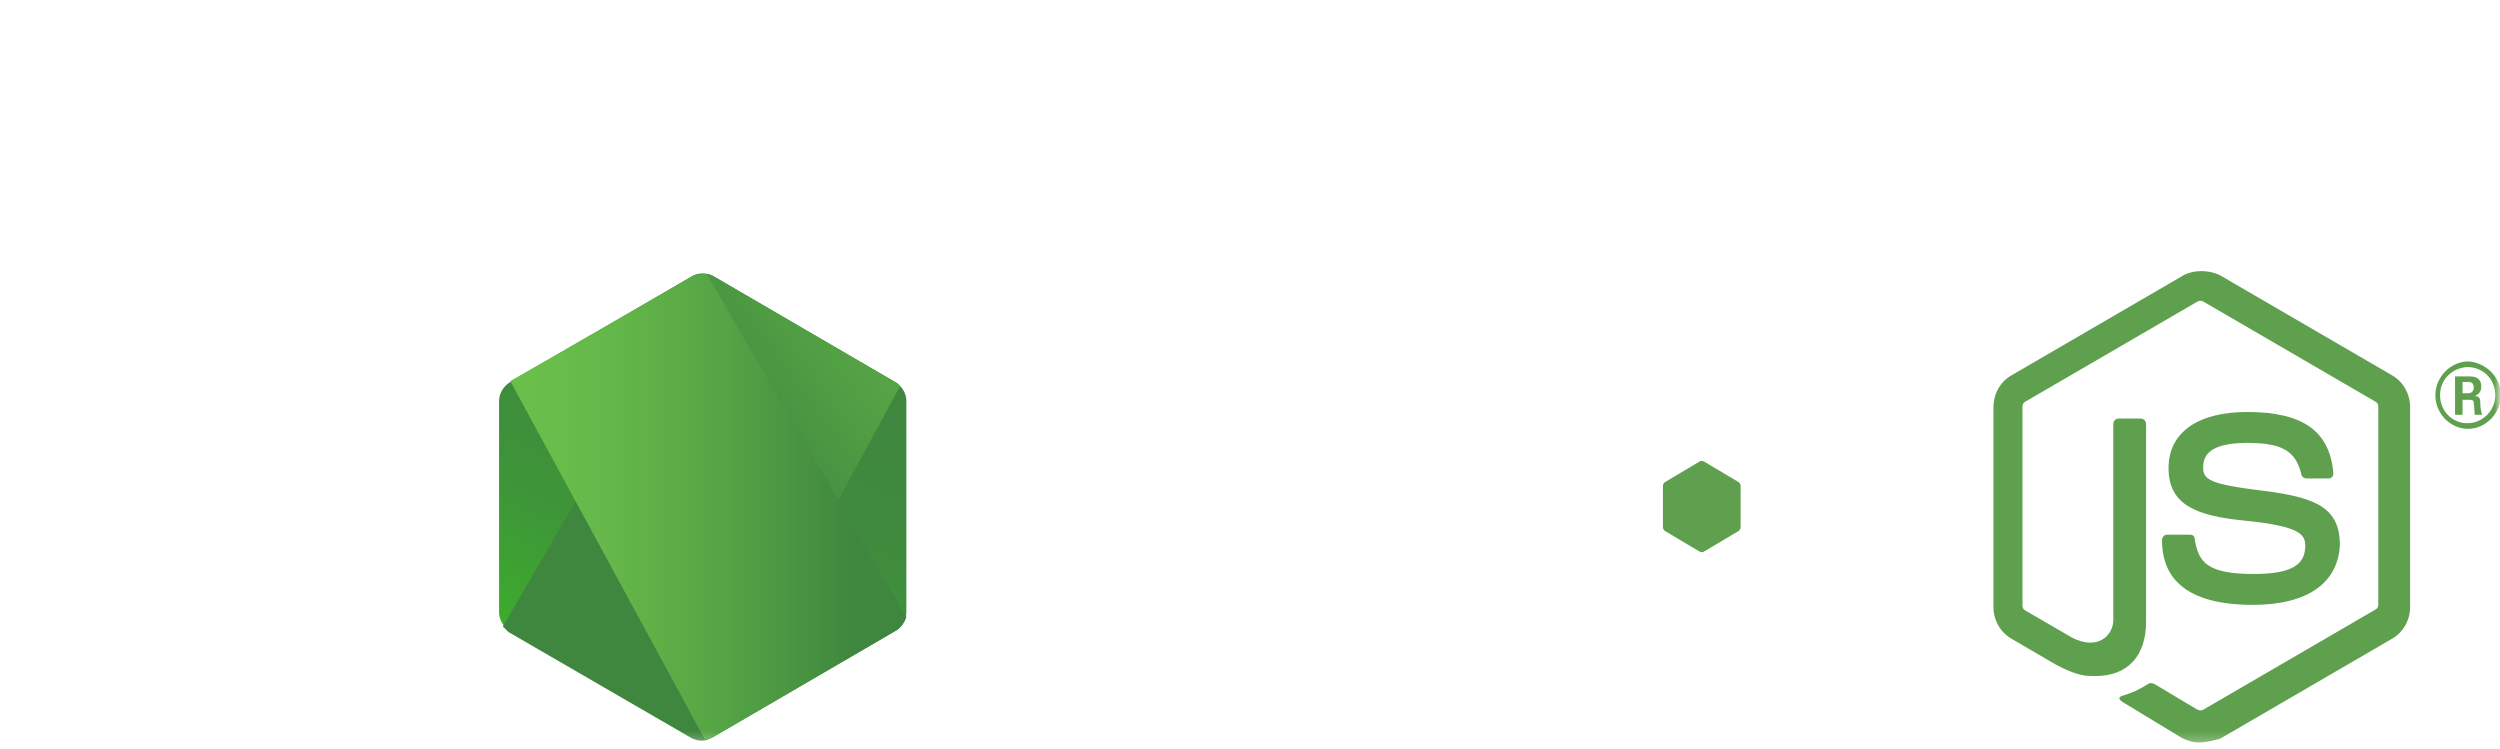 <?xml version="1.0" encoding="utf-8"?>
<!-- Generator: Adobe Illustrator 26.5.3, SVG Export Plug-In . SVG Version: 6.00 Build 0)  -->
<svg version="1.1" id="레이어_1" xmlns="http://www.w3.org/2000/svg" xmlns:xlink="http://www.w3.org/1999/xlink" x="0px"
	 y="0px" viewBox="0 0 267 80" style="enable-background:new 0 0 267 80;" xml:space="preserve">
<style type="text/css">
	.st0{fill:#FFFFFF;filter:url(#Adobe_OpacityMaskFilter);}
	.st1{mask:url(#mask0_1803_3458_00000047777789381533137740000007879055704050519464_);}
	.st2{fill:#5FA04E;}
	.st3{fill:#FFFFFF;}
	.st4{fill-rule:evenodd;clip-rule:evenodd;fill:#5FA04E;}
	.st5{fill:url(#SVGID_1_);}
	.st6{fill:url(#SVGID_00000047780694494799833850000008557552403483232441_);}
	.st7{fill:url(#SVGID_00000133508471820268139970000002765442369519312055_);}
</style>
<defs>
	<filter id="Adobe_OpacityMaskFilter" filterUnits="userSpaceOnUse" x="-0.1" y="0.6" width="267.2" height="78.9">
		<feColorMatrix  type="matrix" values="1 0 0 0 0  0 1 0 0 0  0 0 1 0 0  0 0 0 1 0"/>
	</filter>
</defs>
<mask maskUnits="userSpaceOnUse" x="-0.1" y="0.6" width="267.2" height="78.9" id="mask0_1803_3458_00000047777789381533137740000007879055704050519464_">
	<path class="st0" d="M266.9,0.6h-267v79.4h267V0.6z"/>
</mask>
<g class="st1">
	<path class="st2" d="M234.9,79.3c-0.7,0-1.3-0.2-1.9-0.5l-6.1-3.7c-0.9-0.5-0.5-0.7-0.2-0.8c1.2-0.4,1.5-0.5,2.8-1.3
		c0.1-0.1,0.3,0,0.5,0l4.7,2.8c0.2,0.1,0.4,0.1,0.6,0l18.4-10.7c0.2-0.1,0.3-0.3,0.3-0.5V43.4c0-0.2-0.1-0.4-0.3-0.5l-18.4-10.7
		c-0.2-0.1-0.4-0.1-0.6,0l-18.4,10.7c-0.2,0.1-0.3,0.3-0.3,0.5v21.3c0,0.2,0.1,0.4,0.3,0.5l5,2.9c2.7,1.4,4.4-0.2,4.4-1.9V45.3
		c0-0.3,0.2-0.6,0.6-0.6h2.3c0.3,0,0.6,0.2,0.6,0.6v21.1c0,3.7-2,5.8-5.4,5.8c-1.1,0-1.9,0-4.2-1.2l-4.8-2.8c-1.2-0.7-1.9-2-1.9-3.4
		V43.5c0-1.4,0.7-2.7,1.9-3.4l18.4-10.7c1.1-0.6,2.7-0.6,3.9,0l18.4,10.7c1.2,0.7,1.9,2,1.9,3.4v21.3c0,1.4-0.7,2.7-1.9,3.4
		l-18.4,10.7C236.3,79.1,235.6,79.3,234.9,79.3z"/>
	<path class="st2" d="M240.6,64.6c-8.1,0-9.7-3.7-9.7-6.9c0-0.3,0.2-0.6,0.6-0.6h2.4c0.3,0,0.5,0.2,0.5,0.5c0.4,2.5,1.4,3.7,6.3,3.7
		c3.9,0,5.5-0.9,5.5-3c0-1.2-0.5-2.1-6.5-2.7c-5-0.5-8.1-1.6-8.1-5.6c0-3.8,3.1-6,8.4-6c5.9,0,8.8,2,9.2,6.5c0,0.1,0,0.3-0.1,0.4
		c-0.1,0.1-0.2,0.2-0.4,0.2h-2.4c-0.2,0-0.5-0.2-0.5-0.4c-0.6-2.5-2-3.4-5.8-3.4c-4.2,0-4.7,1.5-4.7,2.6c0,1.3,0.6,1.8,6.3,2.5
		c5.7,0.7,8.3,1.8,8.3,5.8C249.7,62.3,246.4,64.6,240.6,64.6z"/>
	<path class="st2" d="M267.1,42.2c0,1.9-1.6,3.6-3.5,3.6c-1.9,0-3.5-1.6-3.5-3.6c0-2,1.7-3.6,3.5-3.6
		C265.4,38.7,267.1,40.2,267.1,42.2z M260.6,42.2c0,1.7,1.3,3,2.9,3c1.7,0,3-1.4,3-3c0-1.7-1.3-3-3-3
		C261.9,39.3,260.6,40.5,260.6,42.2z M262.2,40.2h1.4c0.5,0,1.4,0,1.4,1.1c0,0.7-0.5,0.9-0.7,1c0.6,0,0.6,0.4,0.6,0.9
		c0,0.3,0.1,0.9,0.2,1.1h-0.8c0-0.2-0.1-1.2-0.1-1.3c0-0.2-0.1-0.3-0.4-0.3H263v1.6h-0.8V40.2z M263,42h0.6c0.5,0,0.6-0.4,0.6-0.6
		c0-0.6-0.4-0.6-0.6-0.6h-0.6L263,42L263,42z"/>
	<g id="XMLID_00000054243246100466329670000009786383928407579057_">
		<g>
			<path class="st3" d="M22.9,29.1l19.5,11.3c0.7,0.4,1.2,1.2,1.2,2v30.4c0,0.4-0.2,0.8-0.6,1c-0.4,0.2-0.8,0.2-1.2,0l-11.5-6.7
				c-0.7-0.4-1.2-1.2-1.2-2V51c0-0.8-0.5-1.6-1.2-2L23,46.1c-0.3-0.2-0.7-0.3-1.1-0.3c-0.4,0-0.8,0.1-1.2,0.3l-4.9,2.9
				c-0.7,0.4-1.2,1.2-1.2,2v14.2c0,0.8-0.5,1.6-1.2,2L1.7,73.9c-0.3,0.2-0.8,0.2-1.1,0c-0.4-0.2-0.6-0.6-0.6-1l-0.1-30.4
				c0-0.9,0.5-1.7,1.2-2.1l19.5-11.3c0.3-0.2,0.7-0.3,1.1-0.3c0,0,0.1,0,0.2,0C22.2,28.8,22.6,28.9,22.9,29.1z"/>
		</g>
	</g>
	<path class="st3" d="M149,7.2l-11.6-6.5c-0.4-0.2-0.8-0.2-1.2,0c-0.4,0.2-0.6,0.6-0.6,1v30.1c0,0.3-0.1,0.5-0.4,0.7
		c-0.3,0.1-0.5,0.1-0.8,0l-4.9-2.8c-0.7-0.4-1.6-0.4-2.4,0l-19.5,11.4c-0.7,0.4-1.2,1.2-1.2,2v22.6c0,0.8,0.5,1.6,1.2,2l19.5,11.3
		c0.7,0.4,1.6,0.4,2.4,0L149,67.8c0.7-0.4,1.2-1.2,1.2-2V9.3C150.2,8.4,149.7,7.6,149,7.2z M135.6,58.3c0,0.2-0.1,0.4-0.3,0.5
		l-6.7,3.9c-0.2,0.1-0.4,0.1-0.6,0l-6.7-3.9c-0.2-0.1-0.3-0.3-0.3-0.5v-7.8c0-0.2,0.1-0.4,0.3-0.5l6.7-3.9c0.2-0.1,0.4-0.1,0.6,0
		l6.7,3.9c0.2,0.1,0.3,0.3,0.3,0.5V58.3z"/>
	<g id="XMLID_00000137833435127207691070000003695565824873839759_">
		<g>
			<path class="st3" d="M203.4,42.8v5.5c0,0.8-0.4,1.6-1.2,2l-11.6,6.8c-0.4,0.2-0.8,0.2-1.2,0c-0.4-0.2-0.6-0.6-0.6-1v-5.6
				c0-0.4-0.2-0.8-0.6-1l-6.1-3.5c-0.4-0.2-0.8-0.2-1.2,0l-6.1,3.5c-0.4,0.2-0.6,0.6-0.6,1v7.1c0,0.4,0.2,0.8,0.6,1L194.5,70
				c0.4,0.2,0.6,0.6,0.6,1c0,0.4-0.2,0.8-0.6,1l-11.7,6.6c-0.7,0.4-1.6,0.4-2.3,0l-19.4-11.1c-0.7-0.4-1.2-1.2-1.2-2V42.8
				c0-0.8,0.5-1.6,1.2-2l19.5-11.3c0.7-0.4,1.6-0.4,2.3,0l19.4,11.3C203,41.2,203.4,42,203.4,42.8z"/>
		</g>
	</g>
	<path class="st4" d="M181.5,49.3c0.1-0.1,0.3-0.1,0.5,0l3.7,2.2c0.1,0.1,0.2,0.2,0.2,0.4v4.4c0,0.2-0.1,0.3-0.2,0.4l-3.7,2.2
		c-0.1,0.1-0.3,0.1-0.5,0l-3.7-2.2c-0.1-0.1-0.2-0.2-0.2-0.4v-4.4c0-0.2,0.1-0.3,0.2-0.4L181.5,49.3z"/>
	
		<linearGradient id="SVGID_1_" gradientUnits="userSpaceOnUse" x1="82.993" y1="42.041" x2="65.299" y2="6.169" gradientTransform="matrix(1 0 0 -1 0 80)">
		<stop  offset="0" style="stop-color:#3F873F"/>
		<stop  offset="0.33" style="stop-color:#3F8B3D"/>
		<stop  offset="0.637" style="stop-color:#3E9638"/>
		<stop  offset="0.934" style="stop-color:#3DA92E"/>
		<stop  offset="1" style="stop-color:#3DAE2B"/>
	</linearGradient>
	<path class="st5" d="M76.2,29.5c-0.7-0.4-1.6-0.4-2.3,0L54.5,40.8c-0.7,0.4-1.2,1.2-1.2,2v22.6c0,0.8,0.5,1.6,1.2,2l19.4,11.3
		c0.7,0.4,1.6,0.4,2.3,0l19.4-11.3c0.7-0.4,1.2-1.2,1.2-2V42.8c0-0.8-0.5-1.6-1.2-2L76.2,29.5z"/>
	
		<linearGradient id="SVGID_00000101812702840158416300000009637823956321681064_" gradientUnits="userSpaceOnUse" x1="72.06" y1="23.29" x2="121.429" y2="59.541" gradientTransform="matrix(1 0 0 -1 0 80)">
		<stop  offset="0.138" style="stop-color:#3F873F"/>
		<stop  offset="0.402" style="stop-color:#52A044"/>
		<stop  offset="0.713" style="stop-color:#64B749"/>
		<stop  offset="0.908" style="stop-color:#6ABF4B"/>
	</linearGradient>
	<path style="fill:url(#SVGID_00000101812702840158416300000009637823956321681064_);" d="M95.6,40.8L76.2,29.5
		c-0.2-0.1-0.4-0.2-0.6-0.2L53.7,66.9c0.2,0.2,0.4,0.4,0.6,0.6l19.5,11.3c0.6,0.3,1.2,0.4,1.8,0.2l20.5-37.7
		C96,41,95.8,40.9,95.6,40.8z"/>
	
		<linearGradient id="SVGID_00000038398994605637605920000003920341294767961274_" gradientUnits="userSpaceOnUse" x1="52.619" y1="25.891" x2="97.451" y2="25.891" gradientTransform="matrix(1 0 0 -1 0 80)">
		<stop  offset="9.191650e-02" style="stop-color:#6ABF4B"/>
		<stop  offset="0.287" style="stop-color:#64B749"/>
		<stop  offset="0.598" style="stop-color:#52A044"/>
		<stop  offset="0.862" style="stop-color:#3F873F"/>
	</linearGradient>
	<path style="fill:url(#SVGID_00000038398994605637605920000003920341294767961274_);" d="M95.6,67.4c0.6-0.3,1-0.9,1.2-1.5
		L75.5,29.3c-0.6-0.1-1.2,0-1.7,0.3L54.5,40.7L75.3,79c0.3,0,0.6-0.1,0.9-0.3L95.6,67.4z"/>
</g>
</svg>
